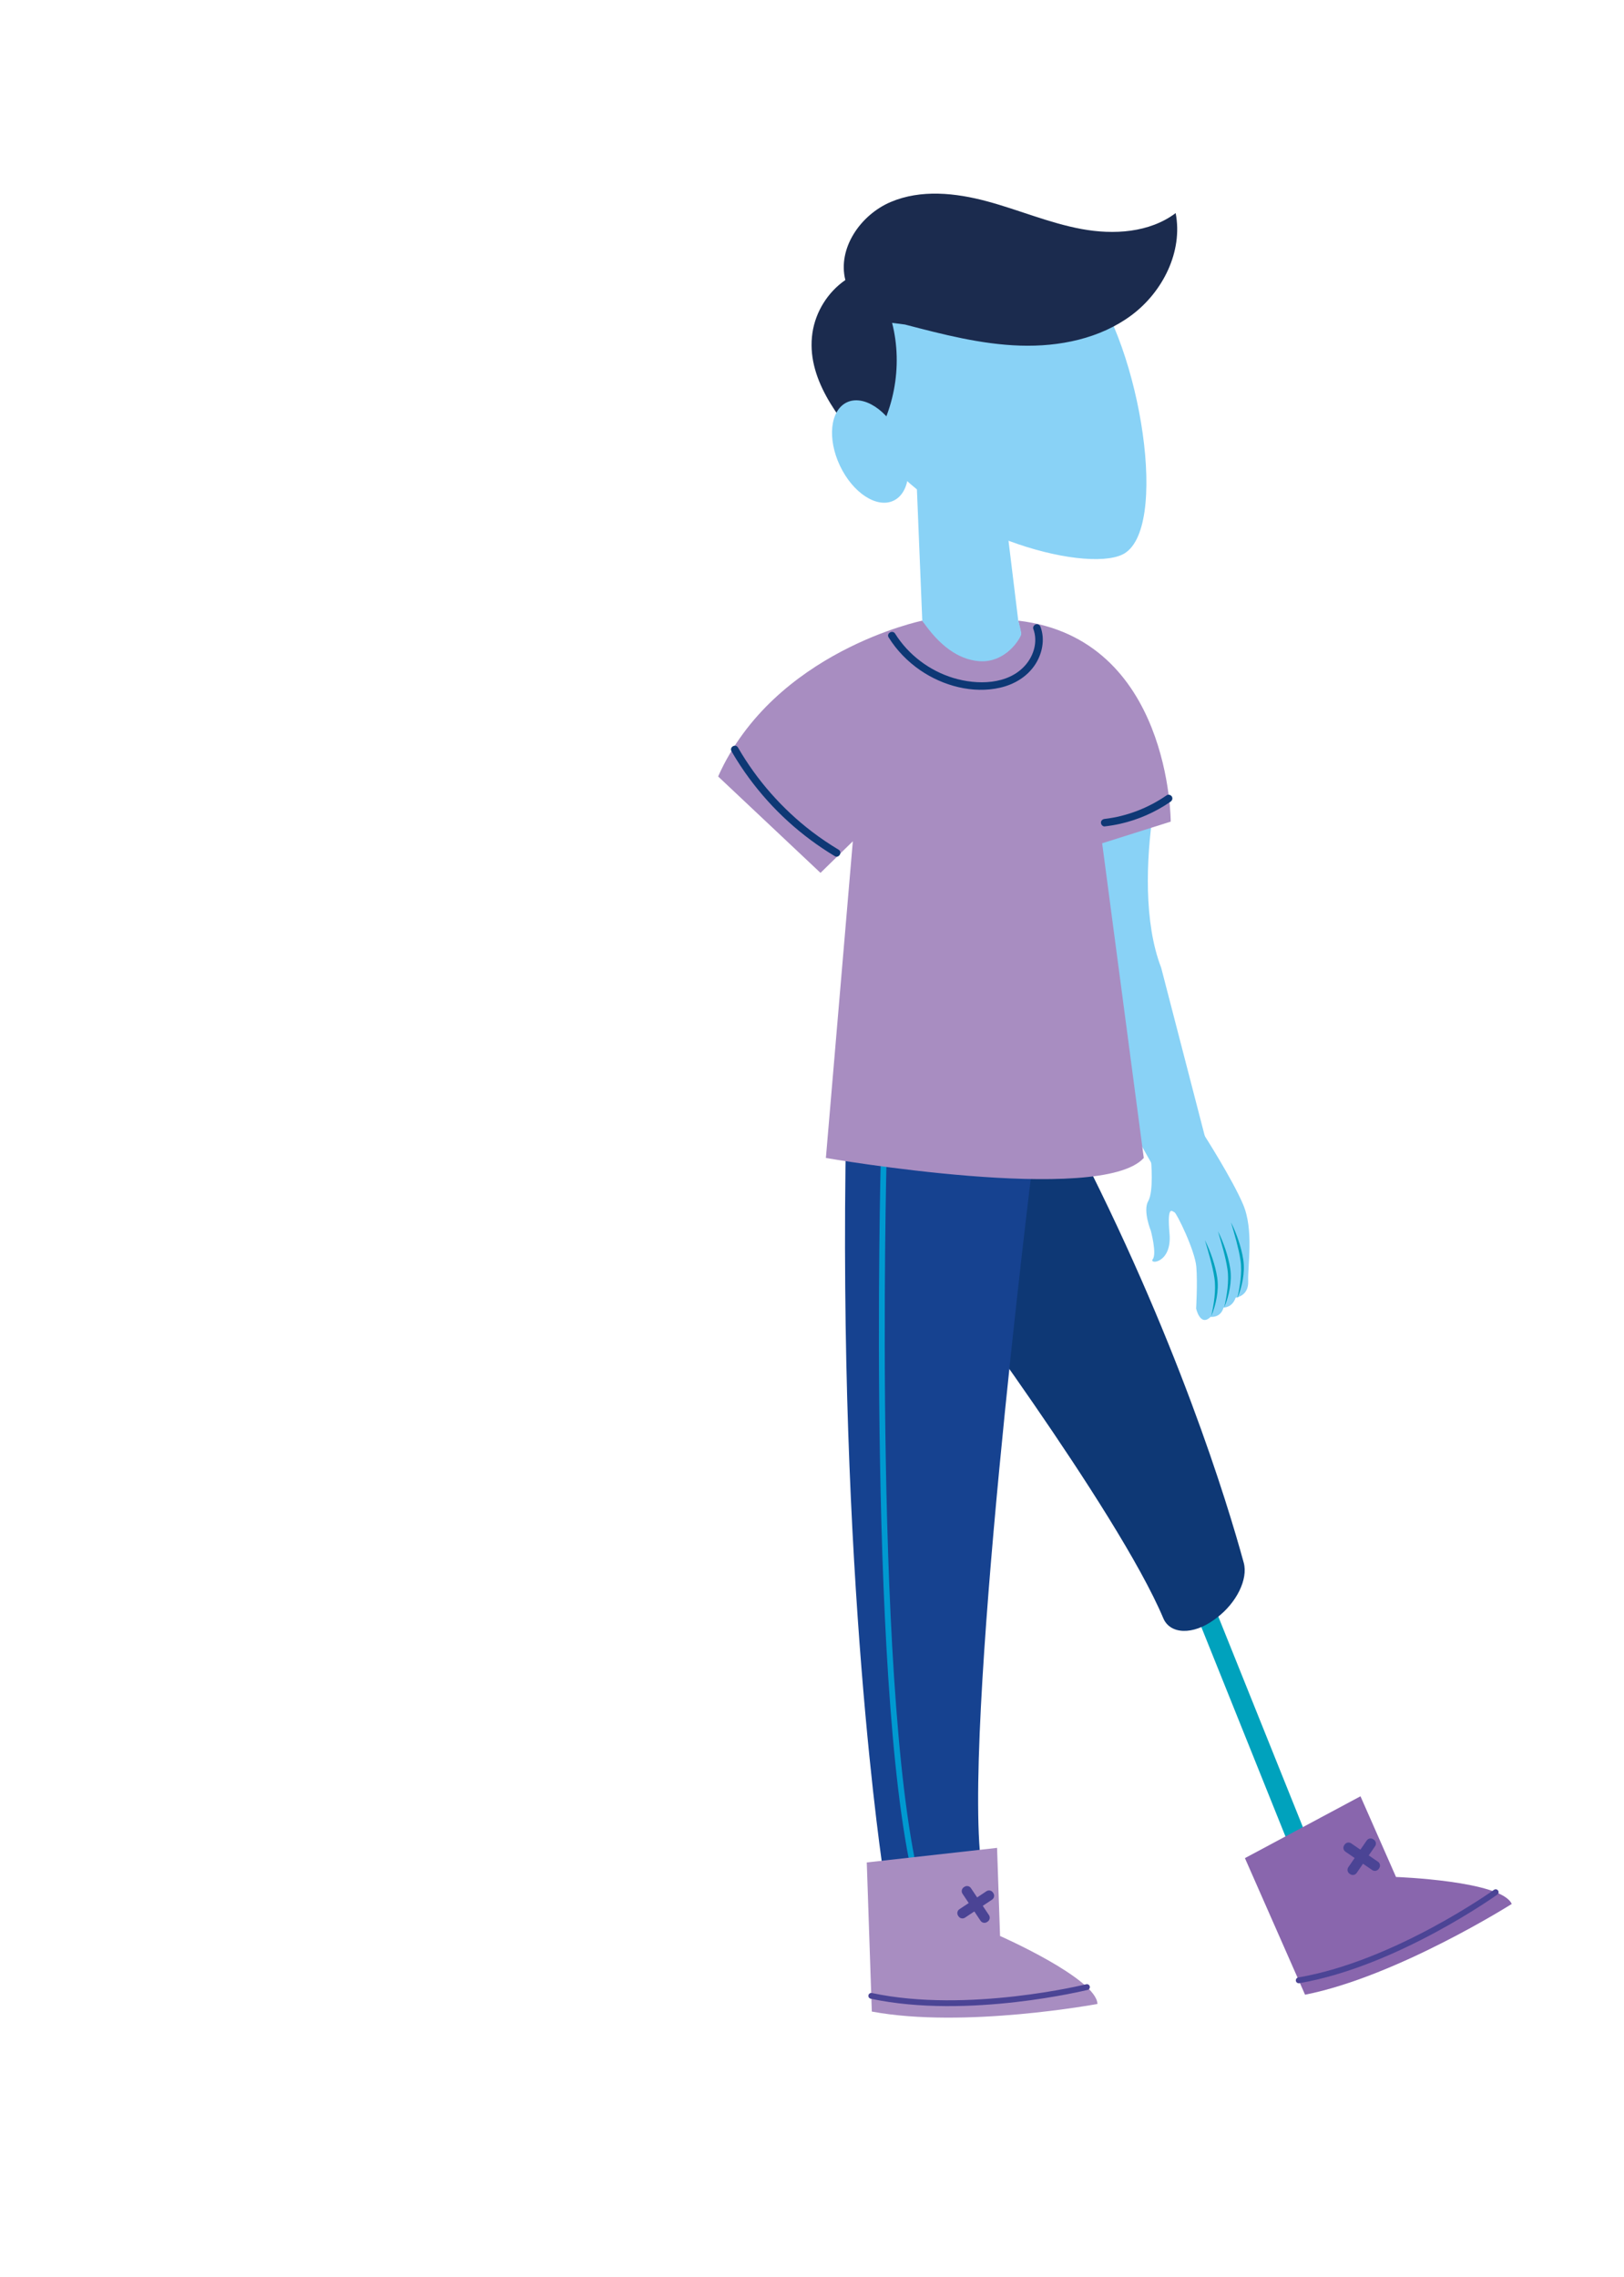 <svg height="1176" viewBox="0 0 839 1176" width="839" xmlns="http://www.w3.org/2000/svg"><g fill="none" fill-rule="evenodd" transform="matrix(-1 0 0 1 781 99.999)"><g transform="translate(135.468 286.581)"><path d="m57.907 0-8.115 32.715c3.652 24.629 4.849 57.242-4.149 80.463l-22.993 88.713s2.317 19.64 27.345 13.47c0 0 47.528-83.398 54.162-105.012 6.632-21.613-2.684-105.642-2.684-105.642z" fill="#89d2f6"/><path d="m50.857 212.954s-1.42 15.772 1.468 20.756c2.887 4.983-1.35 15.361-1.35 15.361s-3.157 11.799-.995 14.644c2.161 2.846-10.003 2.196-8.652-13.166 1.349-15.361-1.492-11.418-2.563-11.056-1.07.362-10.625 19.695-11.296 28.268-.67 8.572.114 21.422.114 21.422s-2.095 9.654-7.488 4.325c0 0-5.087.733-6.684-4.789 0 0-4.428.206-6.245-5.14 0 0-6.8-.679-6.483-8.536.316-7.857-3-26.407 2.653-39.648 5.652-13.24 20.177-35.911 20.177-35.911z" fill="#89d2f6"/><g fill="#00a2bd"><path d="m19.822 293.228c-1.339-3.111-2.297-6.393-2.87-9.754-.585-3.355-.763-6.834-.263-10.263.519-3.387 1.393-6.683 2.466-9.898 1.074-3.217 2.36-6.359 3.879-9.385-.985 3.238-1.896 6.476-2.776 9.713-.84 3.247-1.636 6.501-2.112 9.786-.502 3.245-.399 6.577-.059 9.889.372 3.314.939 6.627 1.735 9.913"/><path d="m13.086 288.622c-1.339-3.111-2.297-6.393-2.871-9.754-.584-3.355-.762-6.832-.262-10.263.519-3.386 1.392-6.681 2.466-9.898 1.074-3.217 2.36-6.358 3.878-9.384-.984 3.236-1.896 6.475-2.774 9.712-.84 3.247-1.636 6.502-2.113 9.786-.502 3.245-.398 6.577-.058 9.889.369 3.314.939 6.627 1.735 9.913"/><path d="m6.35 284.016c-1.339-3.111-2.297-6.393-2.871-9.754-.584-3.355-.762-6.834-.262-10.263.518-3.387 1.392-6.683 2.466-9.898 1.073-3.217 2.36-6.358 3.878-9.385-.984 3.238-1.896 6.476-2.777 9.714-.838 3.245-1.634 6.501-2.111 9.785-.502 3.245-.399 6.577-.058 9.889.369 3.314.939 6.627 1.735 9.913"/></g></g><g transform="translate(0 720.001)"><path d="m109.437 147-9.437-3.758 57.563-143.242 9.437 3.758z" fill="#00a2bd"/><g transform="translate(0 107.68)"><path d="m137.84 31.943-59.701-31.943-18.356 41.679s-54.49 1.906-59.783 13.929c0 0 59.188 37.458 106.777 46.868z" fill="#8966ad"/><path d="m8.29 49.528s51.475 36.93 101.756 45.526" stroke="#4b4495" stroke-linecap="round" stroke-linejoin="round" stroke-width="3"/><g fill="#4b4495"><path d="m80.113 39.596-9.517-13.822c-.753-1.093-.473-2.601.621-3.351l.336-.229c1.093-.751 2.604-.472 3.354.62l9.52 13.823c.75 1.093.471 2.6-.622 3.35l-.334.229c-1.093.751-2.604.472-3.357-.62"/><path d="m85.915 28.607-13.845 9.501c-1.095.751-2.605.472-3.357-.62l-.23-.334c-.753-1.092-.473-2.6.621-3.35l13.846-9.503c1.095-.75 2.604-.472 3.357.62l.229.334c.753 1.092.473 2.6-.621 3.351"/></g></g></g><g transform="translate(137.956 220.536)"><path d="m158.937 334.799s-93.404 124.681-116.876 180.387c-3.524 8.365-15.314 8.849-26.451.653-.377-.278-.755-.559-1.135-.845-10.287-7.733-16.29-20.004-13.983-28.439 8.503-31.088 34.625-116.895 88.691-221.027z" fill="#0e3875"/><path d="m109.55 280.304s37.354 299.844 26.031 365.671c0 0 27.927 9.245 51.031 1.005 0 0 23.851-153.032 19.297-386.539z" fill="#164290"/><path d="m186.521 278.277s7.418 289.323-19.156 380.877" stroke="#0099d0" stroke-width="3"/><path d="m195.244 641.312-67.314-7.522-1.536 45.504s-49.882 21.975-50.325 35.101c0 0 68.889 12.831 116.575 3.922z" fill="#a88dc1"/><path d="m81.505 705.676s61.532 15.201 111.414 4.538" stroke="#4b4495" stroke-linecap="round" stroke-linejoin="round" stroke-width="3"/><path d="m144.494 669.823-13.979-9.304c-1.105-.735-1.406-2.239-.67-3.342l.226-.336c.736-1.103 2.242-1.404 3.346-.669l13.98 9.304c1.104.736 1.405 2.239.669 3.342l-.226.336c-.736 1.103-2.241 1.404-3.346.669" fill="#4b4495"/><path d="m145.793 657.468-9.32 13.956c-.736 1.103-2.242 1.404-3.348.669l-.337-.224c-1.104-.735-1.406-2.239-.67-3.342l9.32-13.956c.737-1.103 2.242-1.404 3.349-.669l.336.226c1.105.735 1.406 2.237.67 3.341" fill="#4b4495"/><path d="m116.986 0-1.52 6.929c5.319 10.588 13.93 15.104 25.038 12.925 7.551-1.482 14.205-5.907 19.187-11.762l6.884-8.091s76.546 15.73 105.469 80.463l-52.889 49.791-16.702-16.316 13.918 163.548s-141.964 24.599-164.233 0l21.502-162.515-35.42-11.192s-.022-94.586 78.766-103.779" fill="#a88dc1"/><g fill="#0e3875"><path d="m38.318 93.5c7.783 5.394 16.641 9.291 25.881 11.387 2.683.608 5.395 1.05 8.126 1.373 1.041.122 1.937-.977 1.937-1.933 0-1.147-.892-1.811-1.937-1.933-11.491-1.357-22.558-5.653-32.052-12.231-.86-.597-2.151-.159-2.649.693-.563.961-.167 2.048.695 2.645"/><path d="m211.78 121.609c8.607-5.153 16.7-11.173 24.122-17.918 7.395-6.72 14.093-14.179 20.033-22.208 3.326-4.496 6.393-9.179 9.192-14.02 1.247-2.159-2.098-4.108-3.345-1.951-4.854 8.399-10.523 16.312-16.942 23.591-6.437 7.303-13.585 14.02-21.338 19.918-4.383 3.334-8.952 6.421-13.677 9.25-2.135 1.277-.191 4.622 1.955 3.338"/><path d="m105.478 3.237c-2.444 6.544-.866 14.051 2.976 19.731 4.162 6.152 10.754 10.017 17.927 11.658 14.053 3.216 29.461-.946 41.177-8.97 6.556-4.49 12.178-10.25 16.384-16.994 1.321-2.119-2.028-4.062-3.344-1.953-6.815 10.927-17.749 19.146-30.05 22.881-12.157 3.691-28.327 3.687-37.318-6.701-4.414-5.1-6.389-12.278-4.018-18.624.365-.98-.408-2.119-1.353-2.379-1.084-.296-2.015.369-2.382 1.351"/></g></g><g transform="translate(172.83)"><path d="m87.148 179.265c-25.239 9.403-48.76 11.837-58.725 7.183-24.936-11.704-9.321-107.94 18.03-141.945 27.359-33.999 134.794-30.921 126.032 44.908-3.053 26.315-18.377 47.44-38.018 63.343l-2.766 67.783c-8.885 12.963-18.569 19.928-29.054 20.897-14.185 1.31-22.055-12.353-22.055-13.968 0-1.077.507-3.386 1.52-6.929z" fill="#89d2f6"/><path d="m147.291 66.744c-5.782 22.573-.951 47.623 12.813 66.439 15.355-17.503 31.747-38.27 28.34-61.288-1.612-10.893-7.92-21.013-16.997-27.271 4.112-16.402-7.842-33.669-23.421-40.296-15.581-6.627-33.502-4.748-49.852-.343-16.352 4.407-32.065 11.204-48.717 14.283-16.653 3.08-35.119 1.938-48.662-8.214-3.833 19.834 6.614 40.68 22.834 52.755 16.219 12.075 37.222 16.322 57.446 15.684 20.222-.638 39.999-5.778 59.575-10.888" fill="#1b2b4e"/><path d="m174.214 140.57c-6.659 14.021-19.045 22.082-27.664 18.003-8.619-4.081-10.207-18.754-3.548-32.776 6.659-14.023 19.045-22.082 27.664-18.003 8.619 4.079 10.207 18.754 3.548 32.776" fill="#89d2f6"/></g></g></svg>
